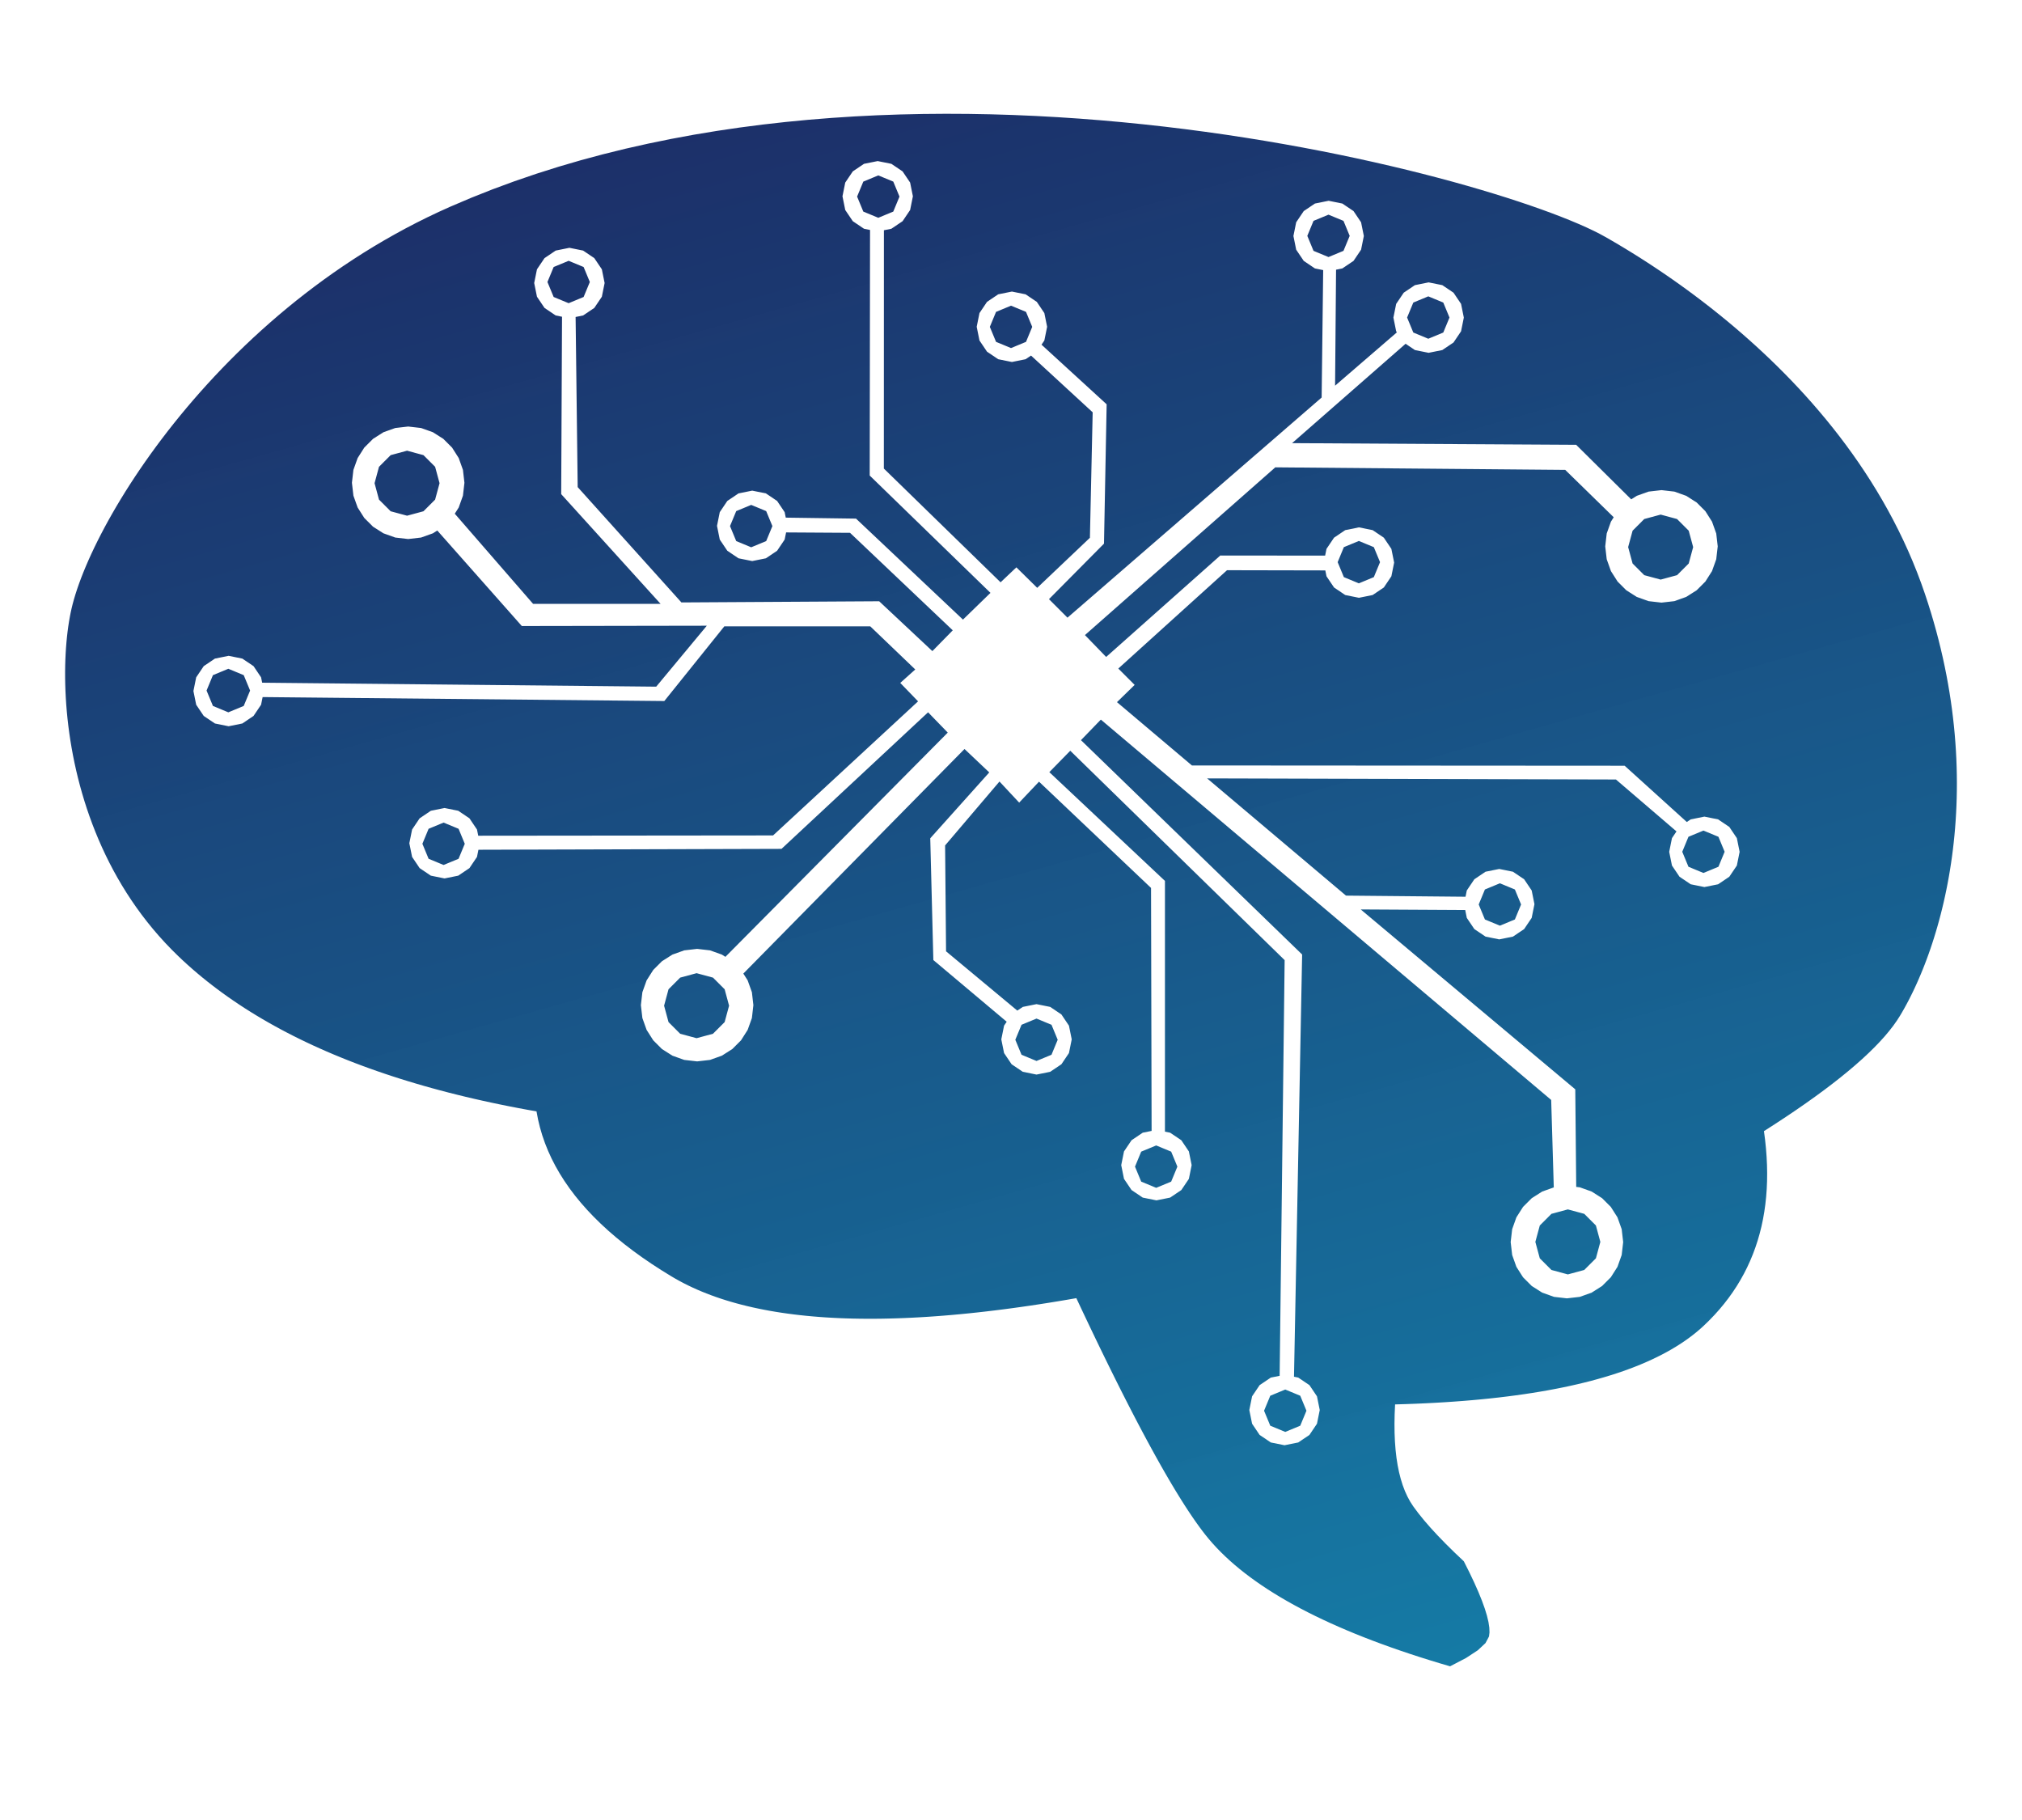 <?xml version="1.0" standalone="no"?>
<!DOCTYPE svg PUBLIC "-//W3C//DTD SVG 20010904//EN" "http://www.w3.org/TR/2001/REC-SVG-20010904/DTD/svg10.dtd">
<!-- Created using Krita: http://krita.org -->
<svg xmlns="http://www.w3.org/2000/svg" 
    xmlns:xlink="http://www.w3.org/1999/xlink"
    xmlns:krita="http://krita.org/namespaces/svg/krita"
    xmlns:sodipodi="http://sodipodi.sourceforge.net/DTD/sodipodi-0.dtd"
    width="360pt"
    height="324pt"
    viewBox="0 0 360 324">
<defs>
  <linearGradient id="gradient0" gradientUnits="objectBoundingBox" x1="0.336" y1="-0.163" x2="0.829" y2="1.273" spreadMethod="pad">
   <stop stop-color="#1d2460" offset="0" stop-opacity="1"/>
   <stop stop-color="#0c8bb3" offset="1" stop-opacity="0.969"/>
  </linearGradient>
 </defs>
<path id="shape0" transform="translate(-38.01, -24.699)" fill="url(#gradient0)" fill-rule="evenodd" d="M226.325 209.801L225.22 207.133L222.552 206.028L219.884 207.133L218.779 209.801L219.884 212.469L222.552 213.574L225.22 212.469L226.325 209.801M339.462 122.094L338.672 119.174L336.596 117.098L333.676 116.308L330.755 117.098L328.679 119.174L327.889 122.094L328.679 125.015L330.755 127.09L333.676 127.88L336.596 127.09L338.672 125.015L339.462 122.094M120.759 174.911L119.654 172.243L116.986 171.138L114.318 172.243L113.213 174.911L114.318 177.579L116.986 178.684L119.654 177.579L120.759 174.911M345.067 176.333L343.962 173.665L341.294 172.56L338.626 173.665L337.521 176.333L338.626 179.001L341.294 180.106L343.962 179.001L345.067 176.333M322.938 245.785L322.148 242.865L320.072 240.789L317.152 239.999L314.231 240.789L312.156 242.865L311.366 245.785L312.156 248.706L314.231 250.782L317.152 251.572L320.072 250.782L322.148 248.706L322.938 245.785M278.311 66.688L277.206 64.019L274.538 62.914L271.87 64.019L270.765 66.688L271.87 69.355L274.538 70.46L277.206 69.355L278.311 66.688M175.528 118.355L174.423 115.687L171.755 114.582L169.087 115.687L167.982 118.355L169.087 121.023L171.755 122.128L174.423 121.023L175.528 118.355M247.633 232.386L246.528 229.718L243.86 228.613L241.192 229.718L240.087 232.386L241.192 235.054L243.86 236.159L246.528 235.054L247.633 232.386M270.612 275.839L269.507 273.171L266.839 272.066L264.171 273.171L263.066 275.839L264.171 278.507L266.839 279.612L269.507 278.507L270.612 275.839M283.714 124.773L282.609 122.105L279.941 121L277.273 122.105L276.168 124.773L277.273 127.441L279.941 128.546L282.609 127.441L283.714 124.773M221.788 82.889L220.683 80.221L218.015 79.116L215.347 80.221L214.242 82.889L215.347 85.557L218.015 86.662L220.683 85.557L221.788 82.889M116.27 110.72L115.48 107.799L113.404 105.723L110.484 104.933L107.563 105.723L105.487 107.799L104.697 110.72L105.487 113.64L107.563 115.716L110.484 116.506L113.404 115.716L115.48 113.64L116.27 110.72M167.817 203.733L167.027 200.813L164.951 198.737L162.031 197.947L159.11 198.737L157.035 200.813L156.245 203.733L157.035 206.654L159.11 208.73L162.031 209.52L164.951 208.73L167.027 206.654L167.817 203.733M296.079 81.229L294.974 78.561L292.306 77.456L289.638 78.561L288.533 81.229L289.638 83.897L292.306 85.002L294.974 83.897L296.079 81.229M198.156 59.697L197.051 57.029L194.383 55.924L191.715 57.029L190.61 59.697L191.715 62.365L194.383 63.47L197.051 62.365L198.156 59.697M143.024 74.901L141.919 72.233L139.251 71.128L136.583 72.233L135.478 74.901L136.583 77.569L139.251 78.674L141.919 77.569L143.024 74.901M82.539 147.632L81.403 144.891L78.662 143.756L75.921 144.891L74.786 147.632L75.921 150.373L78.662 151.509L81.403 150.373L82.539 147.632M308.827 185.716L307.722 183.048L305.054 181.943L302.386 183.048L301.281 185.716L302.386 188.384L305.054 189.489L307.722 188.384L308.827 185.716M133.531 222.552L131.893 222.259L130.272 221.957L128.666 221.645L127.077 221.324L125.504 220.994L123.946 220.654L122.405 220.305L120.88 219.947L119.372 219.579L117.879 219.202L116.402 218.815L114.942 218.419L113.498 218.014L112.07 217.599L110.658 217.175L109.262 216.742L107.882 216.299L106.518 215.847L105.171 215.386L103.839 214.915L102.524 214.435L101.225 213.946L99.942 213.447L98.675 212.938L97.424 212.421L96.189 211.894L94.971 211.358L93.768 210.812L92.582 210.257L91.412 209.693L90.258 209.119L89.12 208.536L87.998 207.943L86.892 207.341L85.803 206.73L84.73 206.11L83.672 205.48L82.631 204.84L81.606 204.192L80.597 203.534L79.604 202.866L78.628 202.19L77.667 201.504L76.723 200.808L75.794 200.103L74.882 199.389L73.986 198.666L73.106 197.933L72.243 197.191L71.395 196.439L70.563 195.678L69.748 194.908L68.554 193.729L67.404 192.529L66.298 191.309L65.235 190.07L64.214 188.814L63.234 187.541L62.296 186.252L61.397 184.95L60.537 183.635L59.717 182.309L58.934 180.972L58.188 179.625L57.479 178.271L56.806 176.911L56.168 175.544L55.565 174.174L54.995 172.8L54.459 171.425L53.955 170.049L53.482 168.674L53.041 167.3L52.63 165.929L52.248 164.563L51.895 163.203L51.571 161.849L51.274 160.502L51.004 159.166L50.76 157.839L50.542 156.524L50.348 155.222L50.178 153.934L50.032 152.661L49.908 151.404L49.806 150.166L49.726 148.946L49.666 147.746L49.626 146.568L49.605 145.412L49.602 144.28L49.617 143.173L49.65 142.092L49.698 141.039L49.763 140.014L49.842 139.019L49.936 138.055L50.043 137.124L50.163 136.226L50.296 135.363L50.44 134.535L50.594 133.745L50.759 132.994L50.933 132.282L51.171 131.409L51.442 130.502L51.748 129.561L52.087 128.587L52.459 127.582L52.866 126.547L53.305 125.483L53.778 124.392L54.285 123.274L54.824 122.131L55.397 120.964L56.003 119.775L56.641 118.563L57.313 117.332L58.017 116.081L58.754 114.813L59.524 113.528L60.326 112.227L61.161 110.912L62.028 109.584L62.927 108.245L63.859 106.894L64.823 105.535L65.818 104.167L66.846 102.793L67.906 101.412L68.997 100.027L70.12 98.639L71.275 97.249L72.461 95.858L73.679 94.467L74.928 93.078L76.208 91.692L77.52 90.31L78.862 88.933L80.236 87.563L81.641 86.2L83.076 84.846L84.543 83.502L86.04 82.17L87.567 80.85L89.126 79.543L90.714 78.252L92.334 76.977L93.983 75.72L95.662 74.481L97.372 73.262L99.112 72.064L100.882 70.888L102.681 69.736L104.511 68.608L106.37 67.507L108.259 66.433L110.177 65.386L112.125 64.37L114.102 63.384L116.108 62.431L118.144 61.51L121.932 59.899L125.76 58.382L129.625 56.959L133.524 55.626L137.455 54.383L141.415 53.227L145.4 52.156L149.409 51.167L153.439 50.261L157.486 49.433L161.547 48.682L165.621 48.007L169.704 47.405L173.793 46.874L177.886 46.413L181.98 46.019L186.072 45.69L190.159 45.424L194.238 45.219L198.307 45.075L202.363 44.987L206.403 44.955L210.424 44.976L214.424 45.048L218.399 45.17L222.347 45.34L226.265 45.555L230.151 45.813L234.001 46.113L237.812 46.453L241.582 46.83L245.309 47.242L248.989 47.688L252.619 48.166L256.197 48.673L259.719 49.208L263.184 49.769L266.588 50.353L269.929 50.959L273.203 51.585L276.409 52.228L279.542 52.887L282.601 53.56L285.582 54.245L288.483 54.939L291.3 55.641L294.032 56.349L296.676 57.061L299.227 57.775L301.685 58.489L304.045 59.2L306.306 59.907L308.464 60.609L310.516 61.302L312.46 61.985L314.294 62.656L316.013 63.314L317.616 63.955L319.099 64.578L320.46 65.181L321.696 65.763L322.804 66.32L323.781 66.852L324.613 67.328L325.48 67.832L326.382 68.366L327.318 68.928L328.285 69.519L329.283 70.139L330.309 70.788L331.362 71.466L332.441 72.173L333.543 72.909L334.668 73.673L335.814 74.467L336.979 75.29L338.161 76.143L339.36 77.024L340.573 77.935L341.799 78.875L343.037 79.844L344.284 80.843L345.54 81.871L346.803 82.928L348.07 84.015L349.341 85.131L350.615 86.277L351.888 87.452L353.161 88.657L354.431 89.892L355.697 91.156L356.957 92.451L358.21 93.774L359.454 95.128L360.687 96.511L361.908 97.925L363.116 99.368L364.309 100.841L365.485 102.344L366.643 103.878L367.78 105.441L368.897 107.034L369.99 108.657L371.06 110.311L372.102 111.995L373.118 113.709L374.104 115.453L375.059 117.228L375.982 119.033L376.872 120.868L377.725 122.734L378.542 124.63L379.32 126.557L380.058 128.514L380.755 130.502L381.293 132.139L381.801 133.768L382.279 135.387L382.729 136.997L383.15 138.596L383.542 140.186L383.907 141.765L384.245 143.334L384.557 144.892L384.842 146.439L385.102 147.974L385.337 149.498L385.547 151.01L385.733 152.51L385.896 153.997L386.035 155.472L386.152 156.935L386.247 158.384L386.321 159.82L386.373 161.242L386.405 162.65L386.417 164.045L386.41 165.425L386.383 166.791L386.338 168.142L386.275 169.478L386.195 170.798L386.098 172.104L385.984 173.393L385.854 174.666L385.709 175.924L385.549 177.164L385.374 178.388L385.186 179.595L384.984 180.785L384.769 181.957L384.541 183.112L384.302 184.248L384.052 185.367L383.79 186.467L383.518 187.548L383.236 188.61L382.945 189.653L382.645 190.677L382.337 191.681L382.021 192.665L381.697 193.629L381.367 194.573L381.03 195.495L380.687 196.397L380.339 197.278L379.986 198.138L379.629 198.975L379.268 199.791L378.904 200.585L378.537 201.356L378.167 202.105L377.796 202.831L377.424 203.534L377.051 204.213L376.677 204.869L376.304 205.501L375.734 206.394L375.085 207.308L374.358 208.243L373.553 209.2L372.67 210.177L371.707 211.175L370.667 212.194L369.548 213.235L368.351 214.296L367.075 215.378L365.721 216.482L364.289 217.606L362.778 218.752L361.189 219.918L359.521 221.106L357.775 222.314L355.95 223.544L354.048 224.794L352.067 226.066L352.267 227.603L352.424 229.118L352.537 230.611L352.608 232.082L352.636 233.53L352.62 234.956L352.561 236.359L352.459 237.741L352.314 239.1L352.126 240.436L351.895 241.751L351.621 243.043L351.303 244.313L350.943 245.56L350.539 246.786L350.092 247.989L349.602 249.169L349.069 250.328L348.493 251.464L347.873 252.578L347.211 253.67L346.505 254.739L345.756 255.786L344.964 256.811L344.129 257.814L343.251 258.794L342.33 259.752L341.366 260.688L340.738 261.257L340.084 261.815L339.403 262.361L338.695 262.895L337.96 263.418L337.198 263.929L336.409 264.428L335.593 264.915L334.749 265.391L333.879 265.855L332.982 266.307L332.057 266.748L331.106 267.176L330.128 267.594L329.122 267.999L328.09 268.393L327.03 268.775L325.944 269.145L324.83 269.504L323.69 269.85L322.522 270.186L321.328 270.509L320.106 270.821L318.857 271.121L317.582 271.409L316.279 271.686L314.949 271.95L313.593 272.204L312.209 272.445L310.798 272.675L309.36 272.893L307.895 273.099L306.403 273.294L304.884 273.477L303.338 273.648L301.766 273.807L300.166 273.955L298.538 274.091L296.884 274.215L295.203 274.328L293.495 274.429L291.76 274.518L289.998 274.595L288.209 274.661L286.393 274.715L286.315 276.473L286.285 278.16L286.302 279.776L286.367 281.321L286.479 282.795L286.638 284.197L286.845 285.528L287.099 286.788L287.401 287.977L287.75 289.094L288.146 290.141L288.59 291.116L289.081 292.02L289.62 292.853L290.506 294.048L291.526 295.311L292.68 296.643L293.967 298.041L295.389 299.508L296.944 301.043L298.633 302.645L299.616 304.602L300.48 306.421L301.226 308.102L301.852 309.646L302.36 311.053L302.749 312.322L303.019 313.454L303.17 314.448L303.202 315.305L303.116 316.024L302.494 317.198L301.132 318.475L299.029 319.855L296.185 321.339L294.34 320.795L292.53 320.242L290.755 319.683L289.015 319.116L287.311 318.541L285.642 317.959L284.008 317.37L282.409 316.773L280.846 316.169L279.318 315.558L277.825 314.939L276.367 314.312L274.945 313.679L273.558 313.037L272.206 312.389L270.889 311.733L269.607 311.069L268.361 310.399L267.15 309.72L265.974 309.035L264.834 308.342L263.728 307.641L262.658 306.933L261.623 306.218L260.624 305.495L259.659 304.765L258.73 304.027L257.836 303.282L256.977 302.53L256.154 301.77L255.365 301.003L254.612 300.229L253.895 299.447L253.212 298.657L252.565 297.86L252.09 297.246L251.604 296.594L251.105 295.904L250.594 295.176L250.071 294.411L249.536 293.608L248.989 292.767L248.43 291.888L247.859 290.972L247.275 290.018L246.68 289.026L246.072 287.996L245.452 286.929L244.82 285.824L244.176 284.681L243.52 283.501L242.852 282.283L242.172 281.027L241.48 279.733L240.775 278.401L240.059 277.032L239.33 275.625L238.589 274.18L237.836 272.698L237.071 271.178L236.294 269.62L235.505 268.024L234.704 266.391L233.89 264.72L233.065 263.011L232.227 261.264L231.378 259.48L230.516 257.658L229.642 255.798L227.958 256.09L226.291 256.369L224.639 256.637L223.005 256.892L221.386 257.136L219.784 257.367L218.199 257.586L216.629 257.793L215.076 257.988L213.54 258.171L212.019 258.342L210.516 258.501L209.028 258.648L207.557 258.783L206.102 258.905L204.664 259.016L203.241 259.114L201.836 259.201L200.446 259.275L199.073 259.337L197.717 259.388L196.376 259.426L195.052 259.452L193.745 259.466L192.454 259.468L191.179 259.458L189.92 259.435L188.678 259.401L187.452 259.355L186.243 259.296L185.05 259.226L183.873 259.143L182.713 259.048L181.569 258.942L180.441 258.823L179.33 258.692L178.235 258.549L177.156 258.394L176.094 258.227L175.048 258.048L174.019 257.856L173.006 257.653L172.009 257.438L171.029 257.21L170.065 256.971L169.117 256.719L168.185 256.455L167.271 256.18L166.372 255.892L165.49 255.592L164.624 255.28L163.774 254.956L162.941 254.62L162.124 254.272L161.324 253.911L160.54 253.539L159.772 253.155L159.021 252.758L158.286 252.35L157.567 251.929L155.749 250.809L154.001 249.674L152.323 248.526L150.716 247.363L149.178 246.185L147.712 244.994L146.315 243.788L144.989 242.568L143.733 241.333L142.547 240.085L141.432 238.822L140.387 237.544L139.412 236.253L138.508 234.947L137.674 233.627L136.91 232.293L136.216 230.944L135.593 229.581L135.04 228.204L134.557 226.812L134.145 225.407L133.803 223.987L133.531 222.552M140.492 81.129L140.862 111.415L159.333 131.946L194.538 131.737L204.011 140.611L207.641 136.911L189.35 119.552L177.968 119.482L177.711 120.752L176.368 122.745L174.375 124.088L171.935 124.581L169.495 124.088L167.502 122.745L166.159 120.752L165.666 118.312L166.159 115.872L167.502 113.879L169.495 112.536L171.935 112.043L174.375 112.536L176.368 113.879L177.711 115.872L177.909 116.85L190.415 117.023L209.457 135.002L214.355 130.242L192.855 109.357L192.913 65.637L191.834 65.419L189.842 64.075L188.498 62.083L188.006 59.642L188.498 57.202L189.842 55.21L191.834 53.866L194.275 53.374L196.715 53.866L198.707 55.21L200.051 57.202L200.543 59.642L200.051 62.083L198.707 64.075L196.715 65.419L195.384 65.687L195.373 108.112L216.155 128.363L218.968 125.698L222.676 129.347L232.059 120.436L232.551 98.099L221.578 87.998L220.612 88.648L218.172 89.141L215.732 88.648L213.739 87.305L212.396 85.312L211.903 82.872L212.396 80.432L213.739 78.439L215.732 77.096L218.172 76.603L220.612 77.096L222.605 78.439L223.948 80.432L224.441 82.872L223.948 85.312L223.444 86.06L235.039 96.673L234.567 121.478L224.771 131.363L228.066 134.658L273.318 95.467L273.592 72.783L272.122 72.486L270.129 71.143L268.785 69.15L268.293 66.71L268.785 64.27L270.129 62.277L272.122 60.934L274.562 60.441L277.002 60.934L278.995 62.277L280.338 64.27L280.831 66.71L280.338 69.15L278.995 71.143L277.002 72.486L275.884 72.712L275.709 93.359L286.713 83.866L286.587 83.678L286.094 81.238L286.587 78.798L287.93 76.805L289.923 75.462L292.363 74.969L294.803 75.462L296.796 76.805L298.139 78.798L298.632 81.238L298.139 83.678L296.796 85.671L294.803 87.014L292.363 87.507L289.923 87.014L288.264 85.896L268.057 103.588L318.631 103.883L328.433 113.595L329.418 112.968L331.526 112.215L333.822 111.951L336.118 112.215L338.226 112.968L340.086 114.151L341.637 115.702L342.819 117.561L343.572 119.669L343.837 121.965L343.572 124.262L342.819 126.37L341.637 128.229L340.086 129.78L338.226 130.962L336.118 131.716L333.822 131.98L331.526 131.716L329.418 130.962L327.558 129.78L326.007 128.229L324.825 126.37L324.072 124.262L323.807 121.965L324.072 119.669L324.825 117.561L325.32 116.782L316.684 108.348L265.067 107.896L231.174 137.756L234.951 141.651L255.271 123.593L273.938 123.611L274.181 122.41L275.524 120.418L277.517 119.074L279.957 118.581L282.397 119.074L284.39 120.418L285.733 122.41L286.226 124.85L285.733 127.29L284.39 129.283L282.397 130.627L279.957 131.119L277.517 130.627L275.524 129.283L274.181 127.29L273.97 126.245L256.471 126.209L237.114 143.716L240.026 146.628L236.878 149.696L250.22 160.967L327.263 161.016L338.332 171.036L339.026 170.568L341.466 170.075L343.906 170.568L345.899 171.911L347.242 173.904L347.735 176.344L347.242 178.784L345.899 180.777L343.906 182.12L341.466 182.613L339.026 182.12L337.033 180.777L335.689 178.784L335.197 176.344L335.689 173.904L336.495 172.708L325.713 163.466L252.93 163.27L277.65 184.138L298.935 184.339L299.161 183.221L300.504 181.228L302.497 179.885L304.937 179.392L307.377 179.885L309.37 181.228L310.713 183.221L311.206 185.661L310.713 188.101L309.37 190.094L307.377 191.437L304.937 191.93L302.497 191.437L300.504 190.094L299.161 188.101L298.879 186.703L280.273 186.599L318.474 218.624L318.642 235.994L319.284 236.068L321.392 236.821L323.252 238.004L324.803 239.555L325.985 241.414L326.738 243.522L327.003 245.818L326.738 248.115L325.985 250.223L324.803 252.082L323.252 253.633L321.392 254.815L319.284 255.569L316.988 255.833L314.692 255.569L312.584 254.815L310.724 253.633L309.173 252.082L307.991 250.223L307.238 248.115L306.973 245.818L307.238 243.522L307.991 241.414L309.173 239.555L310.724 238.004L312.584 236.821L314.648 236.084L314.185 220.512L234.006 152.804L230.466 156.463L269.844 194.622L268.395 269.786L269.15 269.939L271.143 271.282L272.486 273.275L272.979 275.715L272.486 278.155L271.143 280.148L269.15 281.491L266.71 281.984L264.27 281.491L262.277 280.148L260.934 278.155L260.441 275.715L260.934 273.275L262.277 271.282L264.27 269.939L265.839 269.622L266.729 195.623L228.561 158.346L224.833 162.157L245.419 181.519L245.419 226.158L246.344 226.344L248.336 227.688L249.68 229.68L250.173 232.12L249.68 234.561L248.336 236.553L246.344 237.897L243.904 238.389L241.464 237.897L239.471 236.553L238.127 234.561L237.635 232.12L238.127 229.68L239.471 227.688L241.464 226.344L243.044 226.025L242.943 182.771L222.997 163.854L219.464 167.582L215.959 163.826L206.278 175.204L206.447 194.055L219.133 204.61L220.112 203.951L222.552 203.458L224.992 203.951L226.985 205.294L228.328 207.287L228.821 209.727L228.328 212.167L226.985 214.16L224.992 215.503L222.552 215.996L220.112 215.503L218.119 214.16L216.776 212.167L216.283 209.727L216.776 207.287L217.244 206.592L204.185 195.609L203.634 173.931L214.139 162.207L209.732 158.037L170.354 198.017L171.126 199.231L171.88 201.339L172.144 203.635L171.88 205.932L171.126 208.039L169.944 209.899L168.393 211.45L166.534 212.632L164.426 213.386L162.129 213.65L159.833 213.386L157.725 212.632L155.865 211.45L154.315 209.899L153.132 208.039L152.379 205.932L152.114 203.635L152.379 201.339L153.132 199.231L154.315 197.371L155.865 195.821L157.725 194.638L159.833 193.885L162.129 193.62L164.426 193.885L166.534 194.638L167.162 195.038L206.751 155.119L203.246 151.502L177.151 175.816L123.191 175.973L122.933 177.25L121.59 179.243L119.597 180.586L117.157 181.079L114.717 180.586L112.724 179.243L111.381 177.25L110.888 174.81L111.381 172.37L112.724 170.377L114.717 169.034L117.157 168.541L119.597 169.034L121.59 170.377L122.933 172.37L123.157 173.476L175.649 173.424L201.465 149.555L198.294 146.272L200.965 143.88L192.953 136.202L166.97 136.202L156.287 149.499L84.768 148.794L84.492 150.159L83.149 152.152L81.156 153.495L78.716 153.988L76.276 153.495L74.283 152.152L72.94 150.159L72.447 147.719L72.94 145.279L74.283 143.286L76.276 141.943L78.716 141.45L81.156 141.943L83.149 143.286L84.492 145.279L84.685 146.235L154.841 146.94L163.854 136.091L130.916 136.146L115.868 119.144L115.087 119.64L112.979 120.394L110.683 120.658L108.386 120.394L106.278 119.64L104.419 118.458L102.868 116.907L101.686 115.048L100.932 112.94L100.668 110.643L100.932 108.347L101.686 106.239L102.868 104.38L104.419 102.829L106.278 101.647L108.386 100.893L110.683 100.629L112.979 100.893L115.087 101.647L116.946 102.829L118.497 104.38L119.68 106.239L120.433 108.347L120.698 110.643L120.433 112.94L119.68 115.048L118.979 116.149L132.919 132.196L155.62 132.196L137.927 112.667L138.074 81.087L136.948 80.859L134.956 79.516L133.612 77.523L133.119 75.083L133.612 72.643L134.956 70.65L136.948 69.307L139.388 68.814L141.829 69.307L143.821 70.65L145.165 72.643L145.657 75.083L145.165 77.523L143.821 79.516L141.829 80.859L140.492 81.129"/>
</svg>
